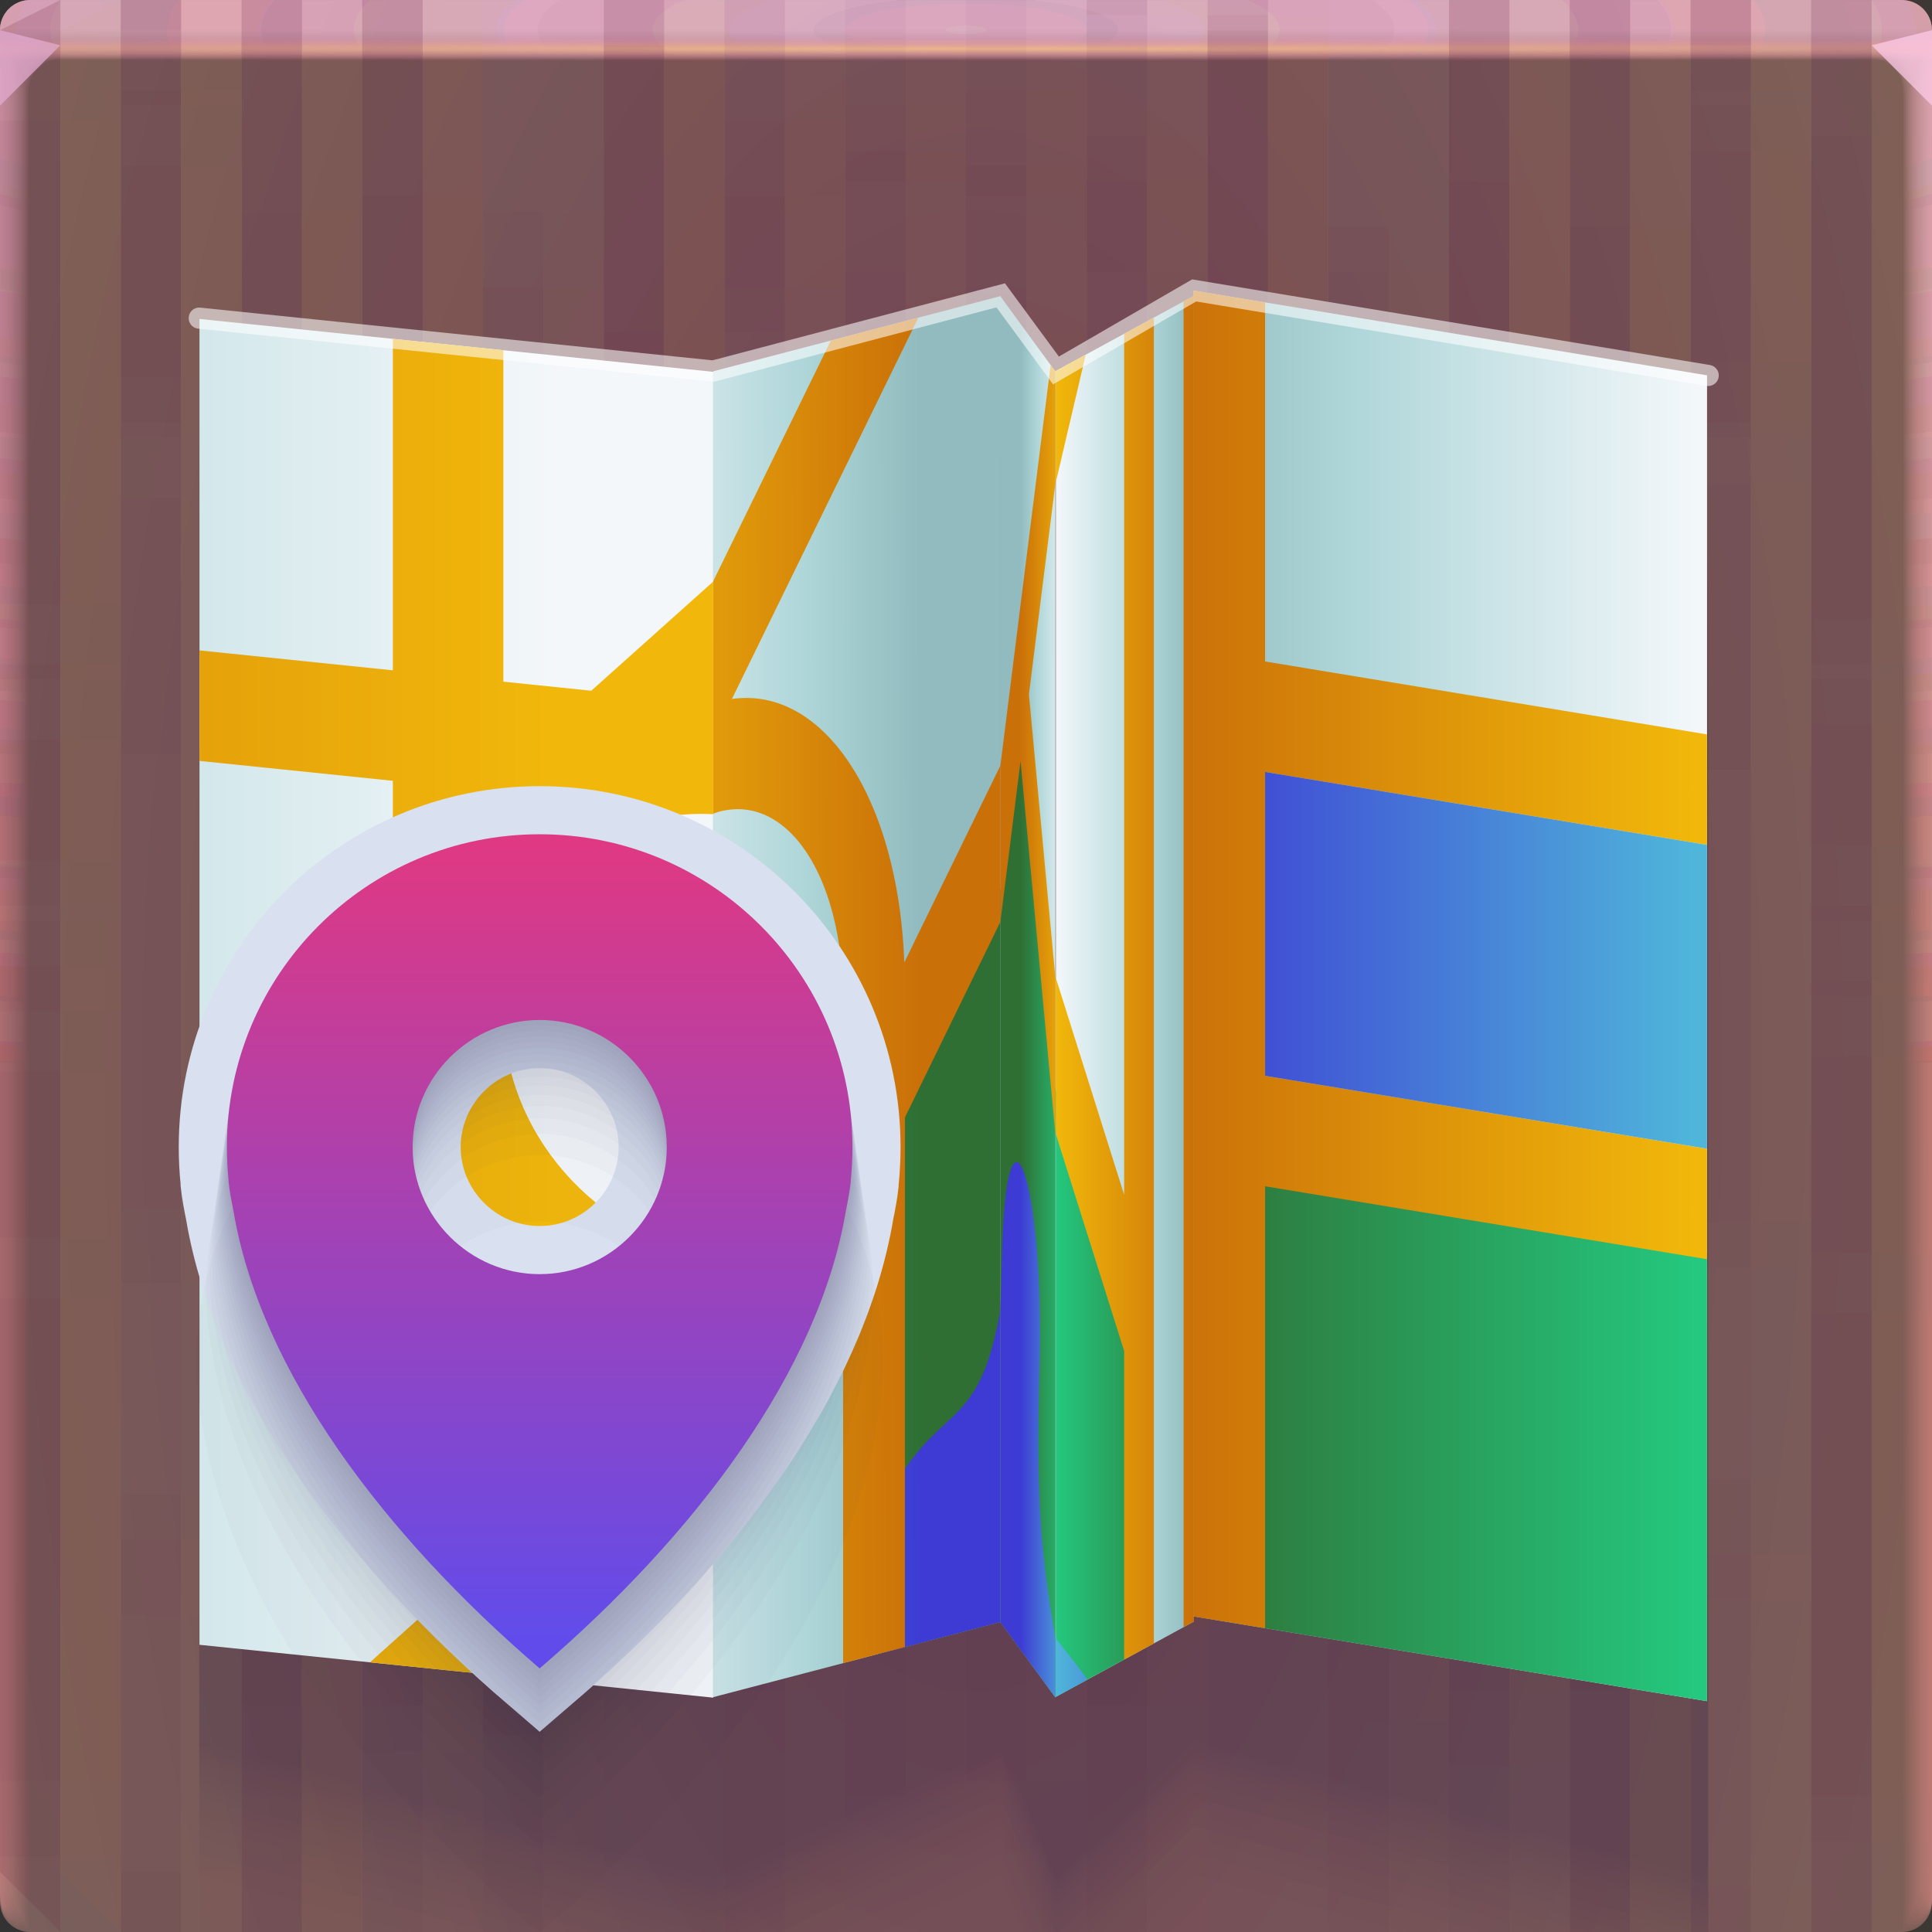 <svg width="64" height="64" xmlns="http://www.w3.org/2000/svg" xmlns:xlink="http://www.w3.org/1999/xlink"><rect width="100%" height="100%" fill="#333333" stroke="none"/><defs><linearGradient id="d"><stop stop-color="#2f6f34" offset="0"/><stop stop-color="#24c87e" offset="1"/></linearGradient><linearGradient id="e"><stop stop-color="#3d3bd3" offset="0"/><stop stop-color="#4fb6da" offset="1"/></linearGradient><linearGradient id="c"><stop stop-color="#ca7009" offset="0"/><stop stop-color="#f1b80b" offset="1"/></linearGradient><linearGradient id="b"><stop stop-color="#91bbbe" offset="0"/><stop stop-color="#add5d8" offset=".322"/><stop stop-color="#f3f7fa" offset="1"/></linearGradient><linearGradient id="a"><stop stop-color="#ebbbd6" stop-opacity=".11" offset="0"/><stop stop-color="#ff9797" stop-opacity=".039" offset="1"/></linearGradient><linearGradient id="y" x1="-44.916" x2="-3.149" y1="47.492" y2="47.492" gradientUnits="userSpaceOnUse" xlink:href="#b"/><linearGradient id="z" x1="-44.916" x2="-3.149" y1="47.492" y2="47.492" gradientUnits="userSpaceOnUse" xlink:href="#c"/><linearGradient id="x" x1="39.551" x2="56.467" y1="31.364" y2="31.364" gradientUnits="userSpaceOnUse" xlink:href="#b"/><linearGradient id="A" x1="15.871" x2="-6.084" y1="57" y2="56.925" gradientUnits="userSpaceOnUse" xlink:href="#b"/><linearGradient id="B" x1="15.871" x2="-6.084" y1="57" y2="56.925" gradientUnits="userSpaceOnUse" xlink:href="#d"/><linearGradient id="C" x1="15.871" x2="-6.084" y1="57" y2="56.925" gradientUnits="userSpaceOnUse" xlink:href="#e"/><linearGradient id="D" x1="15.871" x2="-6.084" y1="57" y2="56.925" gradientUnits="userSpaceOnUse" xlink:href="#c"/><linearGradient id="E" x1="28.053" x2="44.97" y1="55.045" y2="55.045" gradientUnits="userSpaceOnUse" xlink:href="#b"/><linearGradient id="F" x1="28.053" x2="44.97" y1="55.045" y2="55.045" gradientUnits="userSpaceOnUse" xlink:href="#d"/><linearGradient id="G" x1="28.053" x2="44.97" y1="55.045" y2="55.045" gradientUnits="userSpaceOnUse" xlink:href="#e"/><linearGradient id="H" x1="28.053" x2="44.97" y1="55.045" y2="55.045" gradientUnits="userSpaceOnUse" xlink:href="#c"/><linearGradient id="I" x1="58.402" x2="39.801" y1="56.998" y2="57" gradientUnits="userSpaceOnUse" xlink:href="#b"/><linearGradient id="J" x1="58.402" x2="39.801" y1="56.998" y2="57" gradientUnits="userSpaceOnUse" xlink:href="#d"/><linearGradient id="K" x1="58.402" x2="39.801" y1="56.998" y2="57" gradientUnits="userSpaceOnUse" xlink:href="#e"/><linearGradient id="L" x1="58.402" x2="39.801" y1="56.998" y2="57" gradientUnits="userSpaceOnUse" xlink:href="#c"/><linearGradient id="M" x1="57.717" x2="76.589" y1="36.265" y2="36.265" gradientUnits="userSpaceOnUse" xlink:href="#b"/><linearGradient id="N" x1="57.717" x2="76.589" y1="36.265" y2="36.265" gradientUnits="userSpaceOnUse" xlink:href="#d"/><linearGradient id="O" x1="57.717" x2="76.589" y1="36.265" y2="36.265" gradientUnits="userSpaceOnUse" xlink:href="#c"/><linearGradient id="P" x1="57.717" x2="76.589" y1="36.265" y2="36.265" gradientUnits="userSpaceOnUse" xlink:href="#e"/><linearGradient id="Q" x1="31.856" x2="31.856" y1="49.099" y2="16.189" gradientTransform="translate(-7.628 15.15) scale(.797)" gradientUnits="userSpaceOnUse"><stop stop-color="#614ceb" offset="0"/><stop stop-color="#df3983" offset="1"/></linearGradient><radialGradient id="f" cx="31.744" cy="35.593" r="32" gradientTransform="matrix(-1.34 0 0 2.728 74.798 -61.501)" gradientUnits="userSpaceOnUse"><stop stop-color="#744655" offset="0"/><stop stop-color="#7b665e" offset="1"/></radialGradient><radialGradient id="g" cx="35.574" cy="1.019" r="32" gradientTransform="matrix(0 1.125 -5.175 0 37.271 -39.029)" gradientUnits="userSpaceOnUse" xlink:href="#a"/><radialGradient id="h" cx="35.574" cy="1.036" r="32" gradientTransform="matrix(0 1.125 -5.175 0 37.363 -39.029)" gradientUnits="userSpaceOnUse" xlink:href="#a"/><radialGradient id="i" cx="35.574" cy="1.055" r="32" gradientTransform="matrix(0 1.125 -5.175 0 37.458 -39.029)" gradientUnits="userSpaceOnUse" xlink:href="#a"/><radialGradient id="j" cx="35.574" cy="1.071" r="32" gradientTransform="matrix(0 1.125 -5.175 0 37.544 -39.029)" gradientUnits="userSpaceOnUse" xlink:href="#a"/><radialGradient id="k" cx="35.574" cy="1.091" r="32" gradientTransform="matrix(0 1.125 -5.175 0 37.648 -39.029)" gradientUnits="userSpaceOnUse" xlink:href="#a"/><radialGradient id="l" cx="35.574" cy="1.113" r="32" gradientTransform="matrix(0 1.125 -5.175 0 37.758 -39.029)" gradientUnits="userSpaceOnUse" xlink:href="#a"/><radialGradient id="m" cx="35.574" cy="1.135" r="32" gradientTransform="matrix(0 1.125 -5.175 0 37.875 -39.029)" gradientUnits="userSpaceOnUse" xlink:href="#a"/><radialGradient id="n" cx="35.574" cy="1.159" r="32" gradientTransform="matrix(0 1.125 -5.175 0 38 -39.029)" gradientUnits="userSpaceOnUse" xlink:href="#a"/><radialGradient id="o" cx="35.574" cy="1.18" r="32" gradientTransform="matrix(0 1.125 -5.175 0 38.107 -39.029)" gradientUnits="userSpaceOnUse" xlink:href="#a"/><radialGradient id="p" cx="35.574" cy="1.208" r="32" gradientTransform="matrix(0 1.125 -5.175 0 38.252 -39.029)" gradientUnits="userSpaceOnUse" xlink:href="#a"/><radialGradient id="q" cx="35.574" cy="1.239" r="32" gradientTransform="matrix(0 1.125 -5.175 0 38.411 -39.029)" gradientUnits="userSpaceOnUse" xlink:href="#a"/><radialGradient id="r" cx="35.574" cy="1.273" r="32" gradientTransform="matrix(0 1.125 -5.175 0 38.587 -39.029)" gradientUnits="userSpaceOnUse" xlink:href="#a"/><radialGradient id="s" cx="35.574" cy="1.304" r="32" gradientTransform="matrix(0 1.125 -5.175 0 38.75 -39.029)" gradientUnits="userSpaceOnUse" xlink:href="#a"/><radialGradient id="t" cx="35.574" cy="1.346" r="32" gradientTransform="matrix(0 1.125 -5.175 0 38.966 -39.029)" gradientUnits="userSpaceOnUse" xlink:href="#a"/><radialGradient id="u" cx="35.574" cy="1.393" r="32" gradientTransform="matrix(0 1.125 -5.175 0 39.208 -39.029)" gradientUnits="userSpaceOnUse" xlink:href="#a"/><radialGradient id="v" cx="35.574" cy="1.439" r="32" gradientTransform="matrix(0 1.125 -5.175 0 39.446 -39.029)" gradientUnits="userSpaceOnUse" xlink:href="#a"/><radialGradient id="w" cx="15.111" cy="1.397" r="32" gradientTransform="matrix(0 .013 -2.532 0 35.666 1.42)" gradientUnits="userSpaceOnUse" xlink:href="#a"><stop stop-color="#ffc68a" stop-opacity=".756" offset="0"/><stop stop-color="#ff92bc" stop-opacity="0" offset="1"/></radialGradient></defs><path d="M1 0C.446 0 0 .446 0 1v62c0 .554.446 1 1 1h62c.554 0 1-.446 1-1V1c0-.554-.446-1-1-1z" fill="url(#f)"/><path transform="translate(0 .002)" d="M1 0C.446 0 0 .446 0 1v62-.224V63 1h1.752c19.15.002 39.445 0 60.213 0H64v62-.334V63 1a.998.998 0 0 0-1-1z" fill="url(#g)"/><path transform="translate(0 .002)" d="M1 0a.998.998 0 0 0-1 1.006v61.98-.197c0-.277.004-.184.01.246.012.016.03-.297.052-.897v-61c.072-.009.133-.013.185-.013.29-.016.357-.032.774-.044.246-.011.496-.019.747-.019 19.183.002 39.392 0 60.2 0 .346 0 .689.012 1.023.03.268.01.389.02.52.033.106 0 .22.01.427.028v60.744c.027.754.05 1.148.059 1.123l.003-.334v.286V1.21c0-.143 0-.22-.002-.224A.996.996 0 0 0 62.986 0H1" fill="url(#h)"/><path transform="translate(0 .002)" d="M1 0a.998.998 0 0 0-1 1.006v61.966-.169c0-.245.008-.145.021.266.022.034.06-.247.104-.807V1.274a.744.744 0 0 1 .173-.025c.27-.031.341-.064.743-.088.242-.022.492-.037.742-.037 19.217.002 39.34 0 60.187 0 .347 0 .69.024 1.013.06.256.02.372.042.494.065.1 0 .206.02.398.057v60.731c.055.703.102 1.052.119 1.003.004-.154.006-.265.006-.333v.237V1.196c0-.139 0-.215-.003-.224A.994.994 0 0 0 63.19.02a1.025 1.025 0 0 0-.217-.02H1" fill="url(#i)"/><path transform="translate(0 .002)" d="M1 0a.998.998 0 0 0-1 1.005v61.953-.14c0-.213.012-.107.031.287.034.05.091-.198.156-.718V1.413a.45.45 0 0 1 .16-.037c.252-.048.327-.097.715-.132.238-.034.487-.056.737-.056 19.25.002 39.286 0 60.173 0 .348 0 .688.036 1.001.09.244.029.356.062.47.098.091 0 .19.03.37.085v60.718c.082.653.151.957.176.884.007-.152.01-.262.01-.333v.188V1.184c0-.135 0-.21-.004-.224a.992.992 0 0 0-.819-.94 1.041 1.041 0 0 0-.217-.018H.999" fill="url(#j)"/><path transform="translate(0 .002)" d="M1 0a.998.998 0 0 0-1 1.005v61.939-.113c0-.18.015-.068.042.308.045.067.121-.149.208-.629V1.55a.312.312 0 0 1 .148-.05c.232-.063.311-.128.684-.176.234-.044.483-.074.732-.074 19.284.002 39.234 0 60.16 0 .35 0 .689.048.991.12.232.039.34.083.444.13.085 0 .176.04.341.114v60.704c.11.603.203.862.236.764a5.23 5.23 0 0 0 .014-.333v.14V1.168c0-.13-.002-.206-.006-.224a.991.991 0 0 0-.83-.927 1.066 1.066 0 0 0-.22-.017H1" fill="url(#k)"/><path transform="translate(0 .002)" d="M1 0a.998.998 0 0 0-1 1.004V62.93v-.084c0-.148.02-.029.052.328.056.084.152-.099.26-.539V1.686c.053-.04.097-.061.136-.061.212-.08.297-.16.655-.22.23-.056.477-.093.727-.093 19.317.002 39.18 0 60.147 0 .35 0 .688.06.98.151.22.047.322.102.418.162.078 0 .162.049.313.142v60.69c.137.553.253.767.295.645A4.7 4.7 0 0 0 64 62.77v.09V1.155c0-.126-.002-.202-.007-.224a.99.99 0 0 0-.843-.914A1.099 1.099 0 0 0 62.932 0H1" fill="url(#l)"/><path transform="translate(0 .002)" d="M1 0a.998.998 0 0 0-1 1.004v61.912-.056c0-.117.023.01.063.349.067.1.182-.05.312-.45V1.824c.048-.049.088-.074.123-.074.193-.095.282-.192.626-.264.225-.067.472-.11.721-.11h60.133c.352 0 .688.071.97.18.144.033.279.1.393.194.07 0 .147.059.284.17V62.6c.164.502.304.671.354.524.014-.14.02-.25.02-.331v.042V1.14c0-.121-.002-.197-.009-.224a.99.99 0 0 0-.854-.902A1.142 1.142 0 0 0 62.918 0H1" fill="url(#m)"/><path transform="translate(0 .002)" d="M1 0a.998.998 0 0 0-1 1.004v61.898-.029c0-.084.027.049.073.37.079.117.212 0 .365-.36V1.96c.043-.057.079-.086.11-.086.174-.112.267-.225.596-.309a2.19 2.19 0 0 1 .717-.129c19.385.002 39.075 0 60.12 0 .353 0 .687.084.958.211a.81.81 0 0 1 .368.227c.063 0 .132.068.256.199v60.665c.192.452.354.576.413.404.014-.11.022-.22.024-.33V1.125c0-.117-.004-.193-.01-.224a.99.99 0 0 0-.868-.89A1.198 1.198 0 0 0 62.905 0H1" fill="url(#n)"/><path transform="translate(0 .002)" d="M1 0a.998.998 0 0 0-1 1.003v61.885c0-.052.03.087.084.39.09.135.242.05.416-.27V2.097C.538 2.034.57 2 .599 2c.154-.127.251-.257.566-.352.217-.089.463-.148.711-.148 19.418.002 39.022 0 60.107 0 .355 0 .687.096.947.242.138.05.257.14.343.258.056 0 .118.079.227.227v60.651c.22.402.406.482.473.285.018-.132.027-.243.027-.33V1.112c0-.113-.004-.188-.012-.224a.99.99 0 0 0-.879-.877A1.273 1.273 0 0 0 62.891 0H1.001" fill="url(#o)"/><path transform="translate(0 .002)" d="M1 0a.998.998 0 0 0-1 1.003v61.899c0-.02.035.126.094.41.101.152.273.1.468-.18V2.235c.034-.073.062-.11.087-.11.135-.143.236-.29.536-.397.213-.1.459-.166.707-.166 19.452.002 38.969 0 60.093 0 .356 0 .687.108.936.272.134.06.246.162.317.29.05 0 .103.089.2.256v60.64c.246.352.455.386.531.165.02-.128.03-.239.03-.33V1.1c0-.108-.004-.184-.013-.224a.99.99 0 0 0-.891-.864 1.376 1.376 0 0 0-.218-.01H1" fill="url(#p)"/><path transform="translate(0 .002)" d="M1 0a.998.998 0 0 0-1 1.002v61.913c0 .013.039.165.105.432.112.168.303.148.52-.092V2.373c.029-.081.053-.123.074-.123.116-.159.222-.321.507-.44a1.52 1.52 0 0 1 .701-.185c19.486.002 38.916 0 60.08 0 .357 0 .687.12.925.302a.66.66 0 0 1 .292.323c.043 0 .089.098.171.284V63.16c.275.302.507.29.591.046.022-.125.034-.236.034-.33V1.085c0-.104-.005-.18-.016-.224a.99.99 0 0 0-.903-.852 1.514 1.514 0 0 0-.218-.008H1" fill="url(#q)"/><path transform="translate(0 .002)" d="M1 0a.998.998 0 0 0-1 1.002V62.93c0 .045.042.203.115.453.123.184.333.197.572-.003V2.51c.024-.089.045-.135.062-.135.097-.174.207-.353.478-.484.204-.122.448-.203.696-.203 19.519.002 38.863 0 60.067 0a1.4 1.4 0 0 1 .914.332c.15.103.224.225.267.355.035 0 .073.108.142.313V63.3c.302.251.557.196.65-.074a1.7 1.7 0 0 0 .037-.33V1.071c0-.1-.006-.175-.017-.224a.99.99 0 0 0-.915-.84A1.712 1.712 0 0 0 62.85 0H1" fill="url(#r)"/><path transform="translate(0 .002)" d="M1 0a.998.998 0 0 0-1 1.002v61.942c0 .077.046.242.126.473.134.201.363.246.624.086V2.647C.77 2.55.785 2.5.8 2.5a.981.981 0 0 1 .447-.529c.2-.133.444-.221.691-.221 19.553.002 38.811 0 60.053 0 .36 0 .686.144.903.362a.688.688 0 0 1 .242.388c.028 0 .059.118.114.341v60.598c.33.2.608.1.709-.194.026-.117.04-.228.04-.329V1.056c0-.095-.006-.17-.018-.224a.991.991 0 0 0-.927-.827A2.015 2.015 0 0 0 62.836 0H1" fill="url(#s)"/><path transform="translate(0 .002)" d="M1 0a.998.998 0 0 0-1 1.001v61.956c0 .11.05.281.136.494.146.218.394.296.677.176V2.784c.014-.105.026-.16.036-.16a.967.967 0 0 1 .419-.572c.196-.144.439-.24.686-.24 19.586.002 38.758 0 60.04 0 .36 0 .685.156.892.392a.73.73 0 0 1 .216.42c.021 0 .044.128.086.37v60.585c.356.15.658.005.768-.314.029-.114.044-.224.044-.328V1.042c0-.09-.007-.166-.02-.224a.992.992 0 0 0-.94-.814 2.524 2.524 0 0 0-.217-.005H1" fill="url(#t)"/><path transform="translate(0 .002)" d="M1 0a.998.998 0 0 0-1 1v61.972c0 .142.054.32.147.515.156.241.453.35.728.265V2.922c.01-.114.018-.172.025-.172a.97.97 0 0 1 .389-.617c.192-.155.434-.258.68-.258 19.62.002 38.705 0 60.027 0 .362 0 .686.168.882.422.11.127.176.286.19.453.015 0 .03.137.057.398V63.72c.385.1.71-.09.828-.434.03-.11.047-.22.047-.328V1.028c0-.086-.007-.161-.021-.224a.994.994 0 0 0-.951-.802A3.563 3.563 0 0 0 62.809 0H1" fill="url(#u)"/><path transform="translate(0 .002)" d="M1 0a.998.998 0 0 0-1 1v61.986c0 .174.058.358.157.535.17.259.473.397.78.355V3.06c.005-.122.01-.185.013-.185a.987.987 0 0 1 .36-.66c.187-.166.429-.277.675-.277 19.653.002 38.652 0 60.013 0 .363 0 .685.18.87.452a.88.88 0 0 1 .166.485c.007 0 .015.147.028.427V63.86c.412.05.76-.186.887-.553a1.1 1.1 0 0 0 .05-.328V1.014A.996.996 0 0 0 63.014 0a6.67 6.67 0 0 0-.219 0H1" fill="url(#v)"/><path transform="translate(0 .002)" d="M1 0a.998.998 0 0 0-1 1v1h64v-.998a.998.998 0 0 0-1-1H1z" fill="url(#w)"/><path d="M0 1v2.5l2-2zm64 2.5-2-2 2-.5z" fill="#ffccf4" fill-opacity=".734"/><g fill="#662f43" fill-opacity=".04"><path d="M2 0 0 1v21.5h2zm2 0v3.5h2V0zm4 0v17.5h2V0zm4 0v32.5h2V0zm8 0v27.5h2V0zm16 0v.5h2V0zm12 0v19.5h2V0zm4 0v33.5h2V0zm4 0v14.5h2V0zm4 0v30.5h2V0zM40 .5v37h2V.5zm-36 5v37h2v-37zm28 0v37h2v-37zm-8 1v37h2v-37zm-8 3v37h2v-37zm12 2v37h2v-37zm16 5v37h2v-37zm-36 3v37h2v-37zm28 0v37h2v-37zm12 2v37h2v-37zm-48 3v37h2v-37zm60 8V64h2V32.5zm-8 5V64h2V37.5zm4 14V64h2V51.5z"/><path d="M2 0 0 1v29h2zm2 0v14h2V0zm4 0v33h2V0zm4 0v19h2V0zm8 0v37h2V0zm20 0v27h2V0zm8 0v32h2V0zm4 0v17h2V0zm4 0v3h2V0zm4 0v22h2V0zM28 5v37h2V5zm28 0v37h2V5zM36 6v37h2V6zm8 3v37h2V9zm-12 2v37h2V11zm-16 5v37h2V16zm8 3v37h2V19zm28 0v37h2V19zm-40 2v37h2V21zm48 3v37h2V24zM0 32v30l2 2V32zm8 5v27h2V37zM4 51v13h2V51z"/><path d="M2 0 0 1v27.5h2zm2 0v12.5h2V0zm4 0v31.5h2V0zm4 0v17.5h2V0zm8 0v35.5h2V0zm20 0v25.5h2V0zm8 0v30.5h2V0zm4 0v15.5h2V0zm4 0v1.5h2V0zm4 0v20.5h2V0zM28 3.5v37h2v-37zm28 0v37h2v-37zm-20 1v37h2v-37zm8 3v37h2v-37zm-12 2v37h2v-37zm-16 5v37h2v-37zm8 3v37h2v-37zm28 0v37h2v-37zm-40 2v37h2v-37zm48 3v37h2v-37zm-60 8V62l2 2V30.5zm8 5V64h2V35.5zm-4 14V64h2V49.5z"/><path d="M2 0 0 1v19h2zm2 0v1h2V0zm4 0v15h2V0zm4 0v30h2V0zm8 0v25h2V0zm20 0v35h2V0zm8 0v17h2V0zm4 0v31h2V0zm4 0v12h2V0zm4 0v28h2V0zM4 3v37h2V3zm28 0v37h2V3zm-8 1v37h2V4zm-8 3v37h2V7zm12 2v37h2V9zm16 5v37h2V14zM8 17v37h2V17zm28 0v37h2V17zm12 2v37h2V19zM0 22v37h2V22zm60 8v34h2V30zm-8 5v29h2V35zm4 14v15h2V49z"/><path d="M2 0 0 1v32.5h2zm2 0v14.5h2V0zm4 0v28.5h2V0zm16 0v9.5h2V0zm8 0v6.5h2V0zm4 0v11.5h2V0zm12 0v30.5h2V0zm8 0v25.5h2V0zM20 1.5v37h2v-37zm40 3v37h2v-37zm-48 2v37h2v-37zm40 1v37h2v-37zm-12 4v37h2v-37zm-36 5v37h2v-37zm28 0v37h2v-37zm-8 1v37h2v-37zm-8 3v37h2v-37zm12 2v37h2v-37zm16 5V64h2V27.5zm-36 3V64h2V30.5zm28 0V64h2V30.5zm12 2V64h2V32.5zm-48 3V62l2 2V35.5zm60 8V64h2V43.5zm-8 5V64h2V48.5zm4 14V64h2v-1.5z"/><path d="M4 0v25h2V0zm8 0v30h2V0zm12 0v11h2V0zm4 0v6h2V0zm8 0v9h2V0zm16 0v28h2V0zm4 0v14h2V0zm4 0v33h2V0zM40 1v37h2V1zM0 4v37h2V4zm48 2v37h2V6zM8 7v37h2V7zm12 4v37h2V11zm8 5v37h2V16zm28 0v37h2V16zm-20 1v37h2V17zm8 3v37h2V20zm-12 2v37h2V22zm-16 5v37h2V27zm8 3v34h2V30zm28 0v34h2V30zm-40 2v32h2V32zm48 3v29h2V35zM0 43v19l2 2V43zm8 5v16h2V48zM4 62v2h2v-2z"/></g><g fill="#ff953a" fill-opacity=".01"><path d="M4 0 2 1v21.5h2zm2 0v3.5h2V0zm4 0v17.5h2V0zm4 0v32.5h2V0zm8 0v27.5h2V0zm16 0v.5h2V0zm12 0v19.5h2V0zm4 0v33.5h2V0zm4 0v14.5h2V0zm4 0v30.5h2V0zM42 .5v37h2V.5zm-36 5v37h2v-37zm28 0v37h2v-37zm-8 1v37h2v-37zm-8 3v37h2v-37zm12 2v37h2v-37zm16 5v37h2v-37zm-36 3v37h2v-37zm28 0v37h2v-37zm12 2v37h2v-37zm-48 3v37h2v-37zm60 8V64h2V32.5zm-8 5V64h2V37.5zm4 14V64h2V51.5z"/><path d="M4 0 2 1v29h2zm2 0v14h2V0zm4 0v33h2V0zm4 0v19h2V0zm8 0v37h2V0zm20 0v27h2V0zm8 0v32h2V0zm4 0v17h2V0zm4 0v3h2V0zm4 0v22h2V0zM30 5v37h2V5zm28 0v37h2V5zM38 6v37h2V6zm8 3v37h2V9zm-12 2v37h2V11zm-16 5v37h2V16zm8 3v37h2V19zm28 0v37h2V19zm-40 2v37h2V21zm48 3v37h2V24zM2 32v30l2 2V32zm8 5v27h2V37zM6 51v13h2V51z"/><path d="M4 0 2 1v27.5h2zm2 0v12.5h2V0zm4 0v31.5h2V0zm4 0v17.5h2V0zm8 0v35.5h2V0zm20 0v25.5h2V0zm8 0v30.5h2V0zm4 0v15.5h2V0zm4 0v1.5h2V0zm4 0v20.5h2V0zM30 3.5v37h2v-37zm28 0v37h2v-37zm-20 1v37h2v-37zm8 3v37h2v-37zm-12 2v37h2v-37zm-16 5v37h2v-37zm8 3v37h2v-37zm28 0v37h2v-37zm-40 2v37h2v-37zm48 3v37h2v-37zm-60 8V62l2 2V30.5zm8 5V64h2V35.5zm-4 14V64h2V49.5z"/><path d="M4 0 2 1v19h2zm2 0v1h2V0zm4 0v15h2V0zm4 0v30h2V0zm8 0v25h2V0zm20 0v35h2V0zm8 0v17h2V0zm4 0v31h2V0zm4 0v12h2V0zm4 0v28h2V0zM6 3v37h2V3zm28 0v37h2V3zm-8 1v37h2V4zm-8 3v37h2V7zm12 2v37h2V9zm16 5v37h2V14zm-36 3v37h2V17zm28 0v37h2V17zm12 2v37h2V19zM2 22v37h2V22zm60 8v34h2V30zm-8 5v29h2V35zm4 14v15h2V49z"/><path d="M4 0 2 1v32.5h2zm2 0v14.5h2V0zm4 0v28.5h2V0zm16 0v9.5h2V0zm8 0v6.5h2V0zm4 0v11.5h2V0zm12 0v30.5h2V0zm8 0v25.5h2V0zM22 1.5v37h2v-37zm40 3v37h2v-37zm-48 2v37h2v-37zm40 1v37h2v-37zm-12 4v37h2v-37zm-36 5v37h2v-37zm28 0v37h2v-37zm-8 1v37h2v-37zm-8 3v37h2v-37zm12 2v37h2v-37zm16 5V64h2V27.5zm-36 3V64h2V30.5zm28 0V64h2V30.5zm12 2V64h2V32.5zm-48 3V62l2 2V35.5zm60 8V64h2V43.5zm-8 5V64h2V48.5zm4 14V64h2v-1.5z"/><path d="M6 0v25h2V0zm8 0v30h2V0zm12 0v11h2V0zm4 0v6h2V0zm8 0v9h2V0zm16 0v28h2V0zm4 0v14h2V0zm4 0v33h2V0zM42 1v37h2V1zM2 4v37h2V4zm48 2v37h2V6zM10 7v37h2V7zm12 4v37h2V11zm8 5v37h2V16zm28 0v37h2V16zm-20 1v37h2V17zm8 3v37h2V20zm-12 2v37h2V22zm-16 5v37h2V27zm8 3v34h2V30zm28 0v34h2V30zm-40 2v32h2V32zm48 3v29h2V35zM2 43v19l2 2V43zm8 5v16h2V48zM6 62v2h2v-2z"/></g><g><g fill="#15004e" fill-opacity=".02" opacity=".541"><path d="M6.6 20.344v43.943l5.652 1.516 2.404.644 8.973 2.404v-.002l4.299-2.06 1.162-.555.803-.386.037-.018.047-.022 3.173-1.521 1.83 4.562 1.043-1.039 1.28-1.275.926-.924.984-.98.344-.342 2.38.637 14.649 3.925V24.908l-14.649-3.925-2.38-.637-.344.342-.984.98-.985.983-1.273 1.267v.002l-.99.986-1.83-4.562-2.73 1.309-2.898 1.388-3.894 1.865-6.957-1.863z"/><path d="M6.6 18.168v43.943l8.056 2.16 8.973 2.404v-.001l4.299-2.061 1.162-.555.803-.386.037-.018.047-.021 3.173-1.522 1.83 4.563 1.043-1.04 1.28-1.275.926-.924.984-.98.344-.342 2.38.637 14.649 3.925V22.732l-14.649-3.925-2.38-.637-.344.342-.984.98-.985.983-1.273 1.267v.002l-.99.987-1.83-4.563-2.73 1.309-2.898 1.388-3.894 1.866-6.957-1.864z"/><path d="M6.6 17.472v43.943l5.652 1.516 2.404.644 8.973 2.404v-.001l4.299-2.061 1.162-.555.803-.386.037-.018.047-.021 3.173-1.522 1.83 4.563 1.043-1.04 1.28-1.275.926-.924.984-.98.344-.342 2.38.637 14.649 3.925V22.038L41.936 18.11l-2.38-.637-.344.342-.984.98-.985.983-1.273 1.267v.002l-.99.987-1.83-4.563-2.73 1.309-2.898 1.388-3.894 1.866-6.957-1.864z"/><path d="M6.6 16.967V60.91l5.652 1.516 2.404.644 8.973 2.404v-.001l4.299-2.061 1.162-.555.803-.386.037-.018.047-.021 3.173-1.522 1.83 4.563 1.043-1.04 1.28-1.275.926-.924.984-.98.344-.342 2.38.637 14.649 3.925V21.531l-14.649-3.925-2.38-.637-.344.342-.984.98-.985.983-1.273 1.267v.002l-.99.987-1.83-4.563-2.73 1.309-2.898 1.388-3.894 1.866-6.957-1.864z"/><path d="M6.6 16.555v43.943l5.652 1.516 2.404.644 8.973 2.404v-.002L27.928 63l1.162-.555.803-.386.037-.018.047-.022 3.173-1.521 1.83 4.562 1.043-1.039 1.28-1.275.926-.924.984-.98.344-.342 2.38.637 14.649 3.925V21.12l-14.649-3.925-2.38-.637-.344.342-.984.98-.985.983-1.273 1.267v.002l-.99.986-1.83-4.562-2.73 1.309-2.898 1.388-3.894 1.865-6.957-1.863z"/><path d="M6.6 16.201v43.943l5.652 1.516 2.404.644 8.973 2.404v-.002l4.299-2.06 1.162-.555.803-.386.037-.018.047-.022 3.173-1.521 1.83 4.562 1.043-1.039 1.28-1.275.926-.924.984-.98.344-.342 2.38.637 14.649 3.925V20.765L41.936 16.84l-2.38-.637-.344.342-.984.98-.985.983-1.273 1.267v.002l-.99.986-1.83-4.562-2.73 1.309-2.898 1.388-3.894 1.865-6.957-1.863z"/><path d="M6.6 15.887V59.83l5.652 1.516 2.404.644 8.973 2.404v-.002l4.299-2.06 1.162-.555.803-.386.037-.018.047-.022 3.173-1.521 1.83 4.562 1.043-1.039 1.28-1.275.926-.924.984-.98.344-.342 2.38.637 14.649 3.925V20.451l-14.649-3.925-2.38-.637-.344.342-.984.98-.985.983-1.273 1.267v.002l-.99.987-1.83-4.563-2.73 1.309-2.898 1.388-3.894 1.866-6.957-1.864z"/><path d="M6.6 15.604v43.943l8.056 2.16 8.973 2.404v-.001l4.299-2.061 1.162-.555.803-.386.037-.018.047-.022 3.173-1.521 1.83 4.563 1.043-1.04 1.28-1.275.926-.924.984-.98.344-.342 2.38.637 14.649 3.925V20.168l-14.649-3.925-2.38-.637-.344.342-.984.98-.985.983-1.273 1.267v.002l-.99.987-1.83-4.563-2.73 1.309-2.898 1.388-3.894 1.866-6.957-1.864z"/><path d="M6.6 15.344v43.943l8.056 2.16 8.973 2.404v-.001l4.299-2.061 1.162-.555.803-.387.037-.017.047-.022 3.173-1.521 1.83 4.563 1.043-1.04 1.28-1.275.926-.924.984-.98.344-.342 2.38.637 14.649 3.925V19.908l-14.649-3.925-2.38-.637-.344.342-.984.98-.985.983-1.273 1.267v.002l-.99.987-1.83-4.563-2.73 1.309-2.898 1.388-3.894 1.866-6.957-1.864z"/><path d="M6.6 15.103v43.943l5.652 1.516 2.404.644 8.973 2.404v-.002l4.299-2.06 1.162-.555.803-.387.037-.017.047-.022 3.173-1.521 1.83 4.562 1.043-1.039 1.28-1.275.926-.924.984-.98.344-.342 2.38.637 14.649 3.925V19.667l-14.649-3.925-2.38-.637-.344.342-.984.98-.985.983-1.273 1.267v.002l-.99.986-1.83-4.562-2.73 1.309-2.898 1.388-3.894 1.865-6.957-1.863z"/><path d="M6.6 14.877V58.82l5.652 1.516 2.404.644 8.973 2.405v-.002l4.299-2.061 1.162-.555.803-.387.037-.017.047-.021 3.173-1.522 1.83 4.562 1.043-1.039 1.28-1.275.926-.924.984-.98.344-.342 2.38.637 14.649 3.925V19.441l-14.649-3.925-2.38-.637-.344.342-.984.98-.985.983-1.273 1.267v.002l-.99.986-1.83-4.562-2.73 1.309-2.898 1.388-3.894 1.865-6.957-1.863z"/><path d="M6.6 14.665v43.942l5.652 1.516 2.404.645 8.973 2.404v-.002l4.299-2.06 1.162-.555.803-.387.037-.018.047-.021 3.173-1.522 1.83 4.563 1.043-1.04 1.28-1.275.926-.923.984-.98.344-.343 2.38.637 14.649 3.926V19.229l-14.649-3.926-2.38-.637-.344.342-.984.98-.985.983-1.273 1.268v.002l-.99.986-1.83-4.563-2.73 1.309-2.898 1.389-3.894 1.865-6.957-1.863z"/><path d="M6.6 14.463v43.943l5.652 1.516 2.404.644 8.973 2.405v-.002l4.299-2.06 1.162-.555.803-.387.037-.018.047-.021 3.173-1.522 1.83 4.563 1.043-1.04 1.28-1.275.926-.924.984-.98.344-.342 2.38.637 14.649 3.926V19.028l-14.649-3.926-2.38-.637-.344.342-.984.98-.985.983-1.273 1.268v.002l-.99.986-1.83-4.563-2.73 1.309-2.898 1.389-3.894 1.865-6.957-1.863z"/><path d="M6.6 14.272v43.943l5.652 1.516 2.404.644 8.973 2.404v-.002l4.299-2.06 1.162-.555.803-.386.037-.018.047-.021 3.173-1.522 1.83 4.562 1.043-1.039 1.28-1.275.926-.924.984-.98.344-.342 2.38.637 14.649 3.925V18.836l-14.649-3.925-2.38-.637-.344.342-.984.98-.985.983-1.273 1.267v.002l-.99.987-1.83-4.563-2.73 1.309-2.898 1.388-3.894 1.866-6.957-1.864z"/><path d="M6.6 14.09v43.942l5.652 1.516 2.404.644 8.973 2.405v-.002l4.299-2.06 1.162-.555.803-.387.037-.018.047-.021 3.173-1.522 1.83 4.563 1.043-1.04 1.28-1.275.926-.923.984-.981.344-.342 2.38.637 14.649 3.926V18.654l-14.649-3.926-2.38-.637-.344.342-.984.98-.985.983-1.273 1.268v.002l-.99.986-1.83-4.563-2.73 1.309-2.898 1.389-3.894 1.865-6.957-1.863z"/><path d="M6.6 13.914v43.943l8.056 2.16 8.973 2.405v-.002l4.299-2.06 1.162-.556.803-.386.037-.018.047-.021 3.173-1.522 1.83 4.563 1.043-1.04 1.28-1.275.926-.924.984-.98.344-.342 2.38.637 14.649 3.926V18.479l-14.649-3.926-2.38-.637-.344.342-.984.98-.985.983-1.273 1.267v.002l-.99.987-1.83-4.563-2.73 1.309-2.898 1.388-3.894 1.866-6.957-1.864z"/><path d="M6.6 13.746V57.69l5.652 1.516 2.404.644 8.973 2.404v-.002l4.299-2.06 1.162-.555.803-.386.037-.018.047-.021 3.173-1.522 1.83 4.562 1.043-1.039 1.28-1.275.926-.924.984-.98.344-.342 2.38.637 14.649 3.925V18.31l-14.649-3.925-2.38-.637-.344.342-.984.98-.985.983-1.273 1.267v.002l-.99.987-1.83-4.563-2.73 1.309-2.898 1.388-3.894 1.866-6.957-1.864z"/></g><g fill="url(#x)"><g stroke-width="1.193"><path transform="matrix(.915 -.151 0 -.915 21.248 62.585)" d="M-16 11.492v48l18.6-4.984v-48z" fill="url(#y)"/><path transform="matrix(.915 -.151 0 -.915 21.248 62.585)" d="m-9.828 9.838 12.04 8.815c-5.905 1.97-10.67 7.94-11.161 13.95l-.05.013v.182l-7-5.109v5.65l7 5.11v3.167l-7 1.876v4l7-1.876v12l4-1.071v-12l3.183-.853L2.6 46.915v-8.422c-1.586.347-3.043.207-4.25-.33l-1.854-1.353C-4.444 35.75-5 34.293-5 32.545c0-4.307 3.348-8.67 7.6-10.017V13.28L-4 8.448v-.171z" color="#000" fill="url(#z)" style="font-feature-settings:normal;font-variant-alternates:normal;font-variant-caps:normal;font-variant-ligatures:normal;font-variant-numeric:normal;font-variant-position:normal;isolation:auto;mix-blend-mode:normal;shape-padding:0;text-decoration-color:#000;text-decoration-line:none;text-decoration-style:solid;text-indent:0;text-orientation:mixed;text-transform:none;white-space:normal"/></g><g stroke-width="1.596"><path transform="matrix(.512 -.134 0 -.915 22.297 64.803)" d="M2.6 9v48h18.6V9z" fill="url(#A)"/><path transform="matrix(.512 -.134 0 -.915 22.297 64.803)" d="M14.838 9c-.149.7-.005 1.461-.063 2.18l-.5 17.492c.49.774 1.293 1.339 1.907 2.03l5.017 4.802V9z" fill="url(#B)"/><path transform="matrix(.512 -.134 0 -.915 22.297 64.803)" d="M13.268 9c-1.57 1.752-1.657 3.806 1.223 6.074 3.033 2.39 5.35 1.087 6.709 5.287V9.001z" fill="url(#C)"/><path transform="matrix(.512 -.134 0 -.915 22.297 64.803)" d="M11 9v15.09a11.75 11.75 0 0 0-.564-.482L2.6 15.772v9.248c.133-.007.265-.02.4-.02 1.752 0 3.36.56 4.674 1.502l1.824 1.824A7.974 7.974 0 0 1 11 33c0 4.442-3.558 8-8 8-.135 0-.267-.009-.4-.015v8.421L10.209 57h5.662L3.805 44.96c5.969-.402 10.762-5.202 11.154-11.173l6.24 6.24v-5.656L15 28.172V9z" color="#000" fill="url(#D)" style="font-feature-settings:normal;font-variant-alternates:normal;font-variant-caps:normal;font-variant-ligatures:normal;font-variant-numeric:normal;font-variant-position:normal;isolation:auto;mix-blend-mode:normal;shape-padding:0;text-decoration-color:#000;text-decoration-line:none;text-decoration-style:solid;text-indent:0;text-orientation:mixed;text-transform:none;white-space:normal"/></g><g stroke-width="3.639"><path transform="matrix(.098 .134 0 -.915 31.063 59.133)" d="M21.199 9v48h18.602V9z" fill="url(#E)"/><path transform="matrix(.098 .134 0 -.915 31.063 59.133)" d="M21.199 9v26.504l6.574 6.291c.52.256.8-.511 1.178-.752 3.445-3.445 7.149-6.762 10.85-10.08V9z" fill="url(#F)"/><path transform="matrix(.098 .134 0 -.915 31.063 59.133)" d="M21.199 9v11.361c.169.522.326 1.114.465 1.824 1.36 6.97 14.62 5.073 12.744-2.097-1.355-5.178.947-6.78 5.392-8.973V9z" fill="url(#G)"/><path transform="matrix(.098 .134 0 -.915 31.063 59.133)" d="M39.801 29.371 28 41.172l-6.8-6.8v5.655L38.171 57h1.63v-4.027L30.827 44l8.973-8.972z" color="#000" fill="url(#H)" style="font-feature-settings:normal;font-variant-alternates:normal;font-variant-caps:normal;font-variant-ligatures:normal;font-variant-numeric:normal;font-variant-position:normal;isolation:auto;mix-blend-mode:normal;shape-padding:0;text-decoration-color:#000;text-decoration-line:none;text-decoration-style:solid;text-indent:0;text-orientation:mixed;text-transform:none;white-space:normal"/></g><g stroke-width="2.301"><path transform="matrix(.246 -.134 0 -.915 25.185 69.777)" d="M39.801 9v48h18.6V9z" fill="url(#I)"/><path transform="matrix(.246 -.134 0 -.915 25.185 69.777)" d="M39.801 9v21.963c3.543-3.176 7.084-6.354 10.383-9.652.2-.895.032-1.864.088-2.787-.022-2.84-.957-6.695-1.033-9.524z" fill="url(#J)"/><path transform="matrix(.246 -.134 0 -.915 25.185 69.777)" d="M39.801 9v2.115c1.134-.56 2.317-1.12 3.72-1.832.187-.094.35-.189.516-.283z" fill="url(#K)"/><path transform="matrix(.246 -.134 0 -.915 25.185 69.777)" d="M49 9v11.172l-9.2 9.2v5.655l9.2-9.199V57h4V9zm8 0v48h1.4V9zM39.801 52.973V57h4.027z" color="#000" fill="url(#L)" style="font-feature-settings:normal;font-variant-alternates:normal;font-variant-caps:normal;font-variant-ligatures:normal;font-variant-numeric:normal;font-variant-position:normal;isolation:auto;mix-blend-mode:normal;shape-padding:0;text-decoration-color:#000;text-decoration-line:none;text-decoration-style:solid;text-indent:0;text-orientation:mixed;text-transform:none;white-space:normal"/></g><g stroke-width="1.193"><path transform="matrix(.915 .151 0 -.915 -13.907 52.961)" d="M58.4 9v48H77V9z" fill="url(#M)"/><path transform="matrix(.915 .151 0 -.915 -13.907 52.961)" d="M60.803 9c-.149.7-.005 1.461-.063 2.18v13.754c.187.549.927.202 1.364.299h14.82c.031-.011.05-.03.076-.043V9z" fill="url(#N)"/><path transform="matrix(.915 .151 0 -.915 -13.907 52.961)" d="M58.4 9v48H61V44h16v-4H61V29h16v-4H61V9z" color="#000" fill="url(#O)" style="font-feature-settings:normal;font-variant-alternates:normal;font-variant-caps:normal;font-variant-ligatures:normal;font-variant-numeric:normal;font-variant-position:normal;isolation:auto;mix-blend-mode:normal;shape-padding:0;text-decoration-color:#000;text-decoration-line:none;text-decoration-style:solid;text-indent:0;text-orientation:mixed;text-transform:none;white-space:normal"/><path transform="matrix(.915 .151 0 -.915 -13.907 52.961)" d="M77 29H61v11h16z" fill="url(#P)"/></g></g><g stroke-width="1.574"><path d="M17.878 27.636c-5.723 0-10.363 4.639-10.363 10.362 0 .358.019.731.054 1.08.002.017-.001.035 0 .053.036.33.097.652.162.972.892 5.324 4.991 10.741 10.146 15.165 5.154-4.423 9.254-9.841 10.145-15.165.065-.32.127-.642.162-.972.002-.018-.002-.036 0-.054.035-.348.054-.721.054-1.079 0-5.723-4.64-10.362-10.362-10.362zm0 6.152c2.315 0 4.21 1.894 4.21 4.21s-1.895 4.21-4.21 4.21c-2.316 0-4.21-1.894-4.21-4.21s1.894-4.21 4.21-4.21z" stroke="#d9e0ef" stroke-width="3.188"/><g fill="#15004e" fill-opacity=".02"><path d="M17.878 33.71c-6.28 0-11.372 5.09-11.372 11.372 0 .393.02.802.06 1.184.001.02-.002.04 0 .06.038.362.104.715.177 1.066.98 5.843 5.477 11.788 11.134 16.643 5.657-4.854 10.155-10.8 11.134-16.643.072-.352.14-.704.178-1.067.001-.018-.002-.038 0-.059.038-.382.06-.791.06-1.184 0-6.28-5.092-11.372-11.373-11.372zm0 6.752c2.542 0 4.62 2.078 4.62 4.62s-2.078 4.62-4.62 4.62-4.62-2.079-4.62-4.62 2.078-4.62 4.62-4.62z" style="-inkscape-stroke:none;font-variation-settings:normal"/><path d="M17.878 31.707c-6.096 0-11.039 4.942-11.039 11.039 0 .381.02.779.058 1.15.001.02-.002.039 0 .057.037.352.102.694.172 1.035.951 5.672 5.317 11.443 10.808 16.156 5.491-4.712 9.858-10.484 10.808-16.156.07-.34.135-.683.172-1.036.002-.017-.001-.037 0-.056.038-.371.058-.769.058-1.15 0-6.096-4.941-11.039-11.039-11.039zm0 6.554c2.467 0 4.485 2.018 4.485 4.485s-2.018 4.484-4.485 4.484-4.485-2.017-4.485-4.485a4.496 4.496 0 0 1 4.485-4.484z" style="-inkscape-stroke:none;font-variation-settings:normal"/><path d="M17.878 31.066c-6.038 0-10.932 4.894-10.932 10.932 0 .378.02.771.057 1.139.002.019-.002.038 0 .057.037.348.101.687.17 1.025.943 5.617 5.267 11.333 10.705 16 5.438-4.667 9.763-10.382 10.704-16 .069-.338.134-.677.17-1.026.002-.018-.001-.037 0-.056.038-.368.058-.761.058-1.139 0-6.038-4.894-10.932-10.932-10.932zm0 6.49c2.444 0 4.442 1.999 4.442 4.443s-1.998 4.44-4.442 4.44-4.442-1.998-4.442-4.441a4.453 4.453 0 0 1 4.442-4.441z" style="-inkscape-stroke:none;font-variation-settings:normal"/><path d="M17.878 30.601c-5.995 0-10.855 4.86-10.855 10.855 0 .375.02.766.057 1.13.001.02-.002.039 0 .057.037.346.1.683.17 1.018.934 5.578 5.228 11.252 10.627 15.886 5.4-4.634 9.694-10.309 10.628-15.886.069-.335.133-.672.17-1.018.001-.018-.002-.037 0-.056.037-.365.057-.756.057-1.131 0-5.995-4.86-10.855-10.855-10.855zm0 6.445a4.422 4.422 0 0 1 4.41 4.41c0 2.426-1.984 4.41-4.41 4.41s-4.41-1.984-4.41-4.41 1.984-4.41 4.41-4.41z" style="-inkscape-stroke:none;font-variation-settings:normal"/><path d="M17.878 30.222c-5.96 0-10.792 4.831-10.792 10.792 0 .373.02.761.056 1.124.002.02-.001.038 0 .056.037.344.1.679.169 1.012.93 5.545 5.198 11.187 10.566 15.794 5.368-4.607 9.637-10.249 10.566-15.794.068-.333.132-.668.168-1.012.002-.018-.001-.037 0-.056a11.4 11.4 0 0 0 .057-1.124c0-5.96-4.831-10.792-10.792-10.792zm0 6.407a4.396 4.396 0 0 1 4.385 4.385 4.396 4.396 0 0 1-4.385 4.384 4.396 4.396 0 0 1-4.385-4.385 4.396 4.396 0 0 1 4.385-4.383z" style="-inkscape-stroke:none;font-variation-settings:normal"/><path d="M17.878 29.896c-5.93 0-10.738 4.807-10.738 10.738 0 .37.019.757.056 1.118.002.02-.001.038 0 .056.037.342.1.675.168 1.007.925 5.517 5.172 11.131 10.513 15.715 5.341-4.584 9.589-10.198 10.513-15.715.068-.332.131-.665.168-1.007.001-.018-.002-.037 0-.056.036-.36.056-.747.056-1.118 0-5.93-4.807-10.738-10.738-10.738zm0 6.375c2.4 0 4.362 1.963 4.362 4.363 0 2.4-1.962 4.362-4.362 4.362a4.374 4.374 0 0 1-4.363-4.363c0-2.4 1.963-4.362 4.363-4.362z" style="-inkscape-stroke:none;font-variation-settings:normal"/><path d="M17.878 29.607c-5.904 0-10.69 4.785-10.69 10.69 0 .37.019.754.056 1.113.002.02-.002.038 0 .056.036.34.099.672.167 1.002.92 5.493 5.149 11.081 10.466 15.645 5.317-4.563 9.546-10.151 10.466-15.644.067-.331.13-.662.167-1.004.001-.017-.002-.036 0-.055.036-.359.056-.744.056-1.113 0-5.904-4.786-10.69-10.69-10.69zm0 6.347c2.39 0 4.343 1.954 4.343 4.343s-1.954 4.342-4.343 4.342-4.343-1.954-4.343-4.343a4.354 4.354 0 0 1 4.343-4.342z" style="-inkscape-stroke:none;font-variation-settings:normal"/><path d="M17.878 29.346c-5.88 0-10.647 4.766-10.647 10.646 0 .368.019.751.056 1.109.001.019-.002.038 0 .056.036.339.098.669.166.998.917 5.47 5.128 11.036 10.424 15.58 5.296-4.544 9.507-10.11 10.424-15.58.067-.33.13-.66.166-1 .002-.016-.001-.035 0-.054.036-.358.056-.741.056-1.109 0-5.88-4.766-10.646-10.647-10.646zm0 6.321c2.38 0 4.325 1.946 4.325 4.325s-1.945 4.325-4.325 4.325-4.325-1.946-4.325-4.325 1.945-4.325 4.325-4.325z" style="-inkscape-stroke:none;font-variation-settings:normal"/><path d="M17.878 29.107c-5.858 0-10.607 4.748-10.607 10.607 0 .366.019.748.055 1.105.002.018-.001.037 0 .055.036.338.098.667.166.995.914 5.45 5.109 10.995 10.385 15.523 5.276-4.528 9.472-10.073 10.385-15.523.067-.328.13-.657.166-.996.001-.017-.002-.036 0-.054.036-.357.055-.739.055-1.105 0-5.858-4.748-10.607-10.607-10.607zm0 6.297a4.32 4.32 0 0 1 4.31 4.31 4.32 4.32 0 0 1-4.31 4.308 4.32 4.32 0 0 1-4.31-4.31 4.32 4.32 0 0 1 4.31-4.308z" style="-inkscape-stroke:none;font-variation-settings:normal"/><path d="M17.878 28.885c-5.837 0-10.57 4.732-10.57 10.57 0 .365.019.746.055 1.1.002.02-.001.038 0 .056.036.337.098.664.165.991.91 5.43 5.091 10.957 10.35 15.47 5.257-4.513 9.438-10.039 10.348-15.47.067-.327.13-.654.165-.992.002-.017-.001-.036 0-.054.036-.355.056-.736.056-1.101 0-5.837-4.732-10.57-10.57-10.57zm0 6.276a4.306 4.306 0 0 1 4.294 4.294 4.305 4.305 0 0 1-4.294 4.293 4.306 4.306 0 0 1-4.294-4.294 4.305 4.305 0 0 1 4.294-4.294z" style="-inkscape-stroke:none;font-variation-settings:normal"/><path d="M17.878 28.677c-5.818 0-10.535 4.716-10.535 10.535 0 .364.019.743.055 1.097.002.019-.002.038 0 .055.036.336.097.662.165.988.907 5.413 5.074 10.921 10.315 15.418 5.24-4.497 9.408-10.005 10.315-15.418.066-.326.128-.652.164-.988.002-.017-.002-.036 0-.055.036-.354.055-.733.055-1.097 0-5.818-4.716-10.535-10.535-10.535zm0 6.255a4.292 4.292 0 0 1 4.28 4.28 4.291 4.291 0 0 1-4.28 4.28c-2.355 0-4.28-1.926-4.28-4.28s1.925-4.28 4.28-4.28z" style="-inkscape-stroke:none;font-variation-settings:normal"/><path d="M17.878 28.481c-5.8 0-10.503 4.702-10.503 10.503 0 .363.019.74.055 1.094.002.018-.002.037 0 .055.035.334.097.66.164.985.905 5.396 5.059 10.887 10.283 15.37 5.224-4.483 9.379-9.974 10.283-15.37.066-.325.128-.65.164-.986.002-.017-.002-.036 0-.054.035-.353.055-.731.055-1.094 0-5.8-4.702-10.503-10.503-10.503zm0 6.236c2.348 0 4.267 1.92 4.267 4.267s-1.92 4.266-4.267 4.266-4.267-1.92-4.267-4.267 1.92-4.266 4.267-4.266z" style="-inkscape-stroke:none;font-variation-settings:normal"/><path d="M17.878 28.296c-5.783 0-10.472 4.688-10.472 10.472 0 .362.019.739.055 1.09.001.02-.002.038 0 .055.035.334.096.659.163.982.902 5.38 5.044 10.855 10.253 15.326 5.21-4.47 9.352-9.945 10.253-15.326.066-.323.128-.648.164-.982.001-.017-.002-.036 0-.054.035-.352.055-.73.055-1.091 0-5.783-4.688-10.472-10.472-10.472zm0 6.218c2.34 0 4.255 1.913 4.255 4.254s-1.914 4.254-4.255 4.254-4.255-1.914-4.255-4.255 1.914-4.254 4.255-4.254z" style="-inkscape-stroke:none;font-variation-settings:normal"/><path d="M17.878 28.12c-5.767 0-10.443 4.675-10.443 10.443 0 .36.018.737.055 1.087.001.019-.002.038 0 .055.035.333.096.656.163.98.9 5.365 5.03 10.824 10.224 15.282C23.07 51.51 27.202 46.05 28.1 40.684c.065-.323.127-.646.163-.98.001-.016-.002-.035 0-.053.035-.352.054-.727.054-1.088 0-5.767-4.674-10.443-10.443-10.443zm0 6.2a4.254 4.254 0 0 1 4.243 4.243 4.254 4.254 0 0 1-4.243 4.242 4.254 4.254 0 0 1-4.243-4.243 4.253 4.253 0 0 1 4.243-4.242z" style="-inkscape-stroke:none;font-variation-settings:normal"/><path d="M17.878 27.952c-5.752 0-10.415 4.662-10.415 10.415 0 .36.018.735.054 1.085.002.018-.001.037 0 .054.036.332.097.655.163.977.897 5.35 5.016 10.796 10.197 15.242 5.18-4.446 9.3-9.891 10.197-15.242.066-.322.127-.645.163-.978.001-.016-.002-.035 0-.053.035-.35.054-.725.054-1.085 0-5.752-4.662-10.415-10.415-10.415zm0 6.184c2.328 0 4.231 1.903 4.231 4.23s-1.903 4.231-4.231 4.231-4.231-1.903-4.231-4.231 1.903-4.23 4.231-4.23z" style="-inkscape-stroke:none;font-variation-settings:normal"/><path d="M17.878 27.791c-5.737 0-10.388 4.65-10.388 10.388 0 .359.018.733.054 1.082.002.018-.001.037 0 .054.035.331.096.653.163.974.894 5.337 5.003 10.768 10.17 15.203 5.168-4.434 9.277-9.865 10.172-15.203.065-.321.127-.643.162-.975.001-.016-.002-.035 0-.053.035-.35.054-.723.054-1.082 0-5.737-4.65-10.388-10.388-10.388zm0 6.168c2.322 0 4.22 1.898 4.22 4.22s-1.898 4.22-4.22 4.22-4.22-1.899-4.22-4.22 1.898-4.22 4.22-4.22z" style="-inkscape-stroke:none;font-variation-settings:normal"/><path d="M17.878 27.636c-5.723 0-10.362 4.639-10.362 10.362 0 .358.018.73.054 1.08.002.017-.001.036 0 .053.035.33.096.652.162.972.893 5.324 4.991 10.742 10.145 15.165 5.154-4.423 9.254-9.84 10.145-15.165.065-.32.127-.642.162-.972.001-.017-.002-.035 0-.054.035-.348.054-.721.054-1.079 0-5.723-4.639-10.362-10.362-10.362zm0 6.152a4.221 4.221 0 0 1 4.21 4.21 4.22 4.22 0 0 1-4.21 4.21 4.221 4.221 0 0 1-4.21-4.21 4.22 4.22 0 0 1 4.21-4.21z" style="-inkscape-stroke:none;font-variation-settings:normal"/></g><path d="M17.878 27.636c-5.723 0-10.362 4.639-10.362 10.362 0 .358.018.73.054 1.08.002.018-.001.036 0 .053.035.33.096.652.162.972.893 5.324 4.991 10.742 10.145 15.165 5.154-4.424 9.253-9.84 10.145-15.165.065-.32.127-.642.162-.972.001-.017-.002-.035 0-.054.035-.348.054-.721.054-1.079 0-5.723-4.639-10.362-10.362-10.362zm0 6.152c2.316 0 4.21 1.894 4.21 4.21s-1.894 4.21-4.21 4.21-4.21-1.894-4.21-4.21 1.894-4.21 4.21-4.21z" fill="url(#Q)"/></g><path d="M56.586 12.437 39.558 9.621l-4.577 2.651-1.831-2.488-9.521 2.507L6.6 10.539" fill="none" stroke="#fff" stroke-linecap="round" stroke-opacity=".561" stroke-width=".7"/></g></svg>